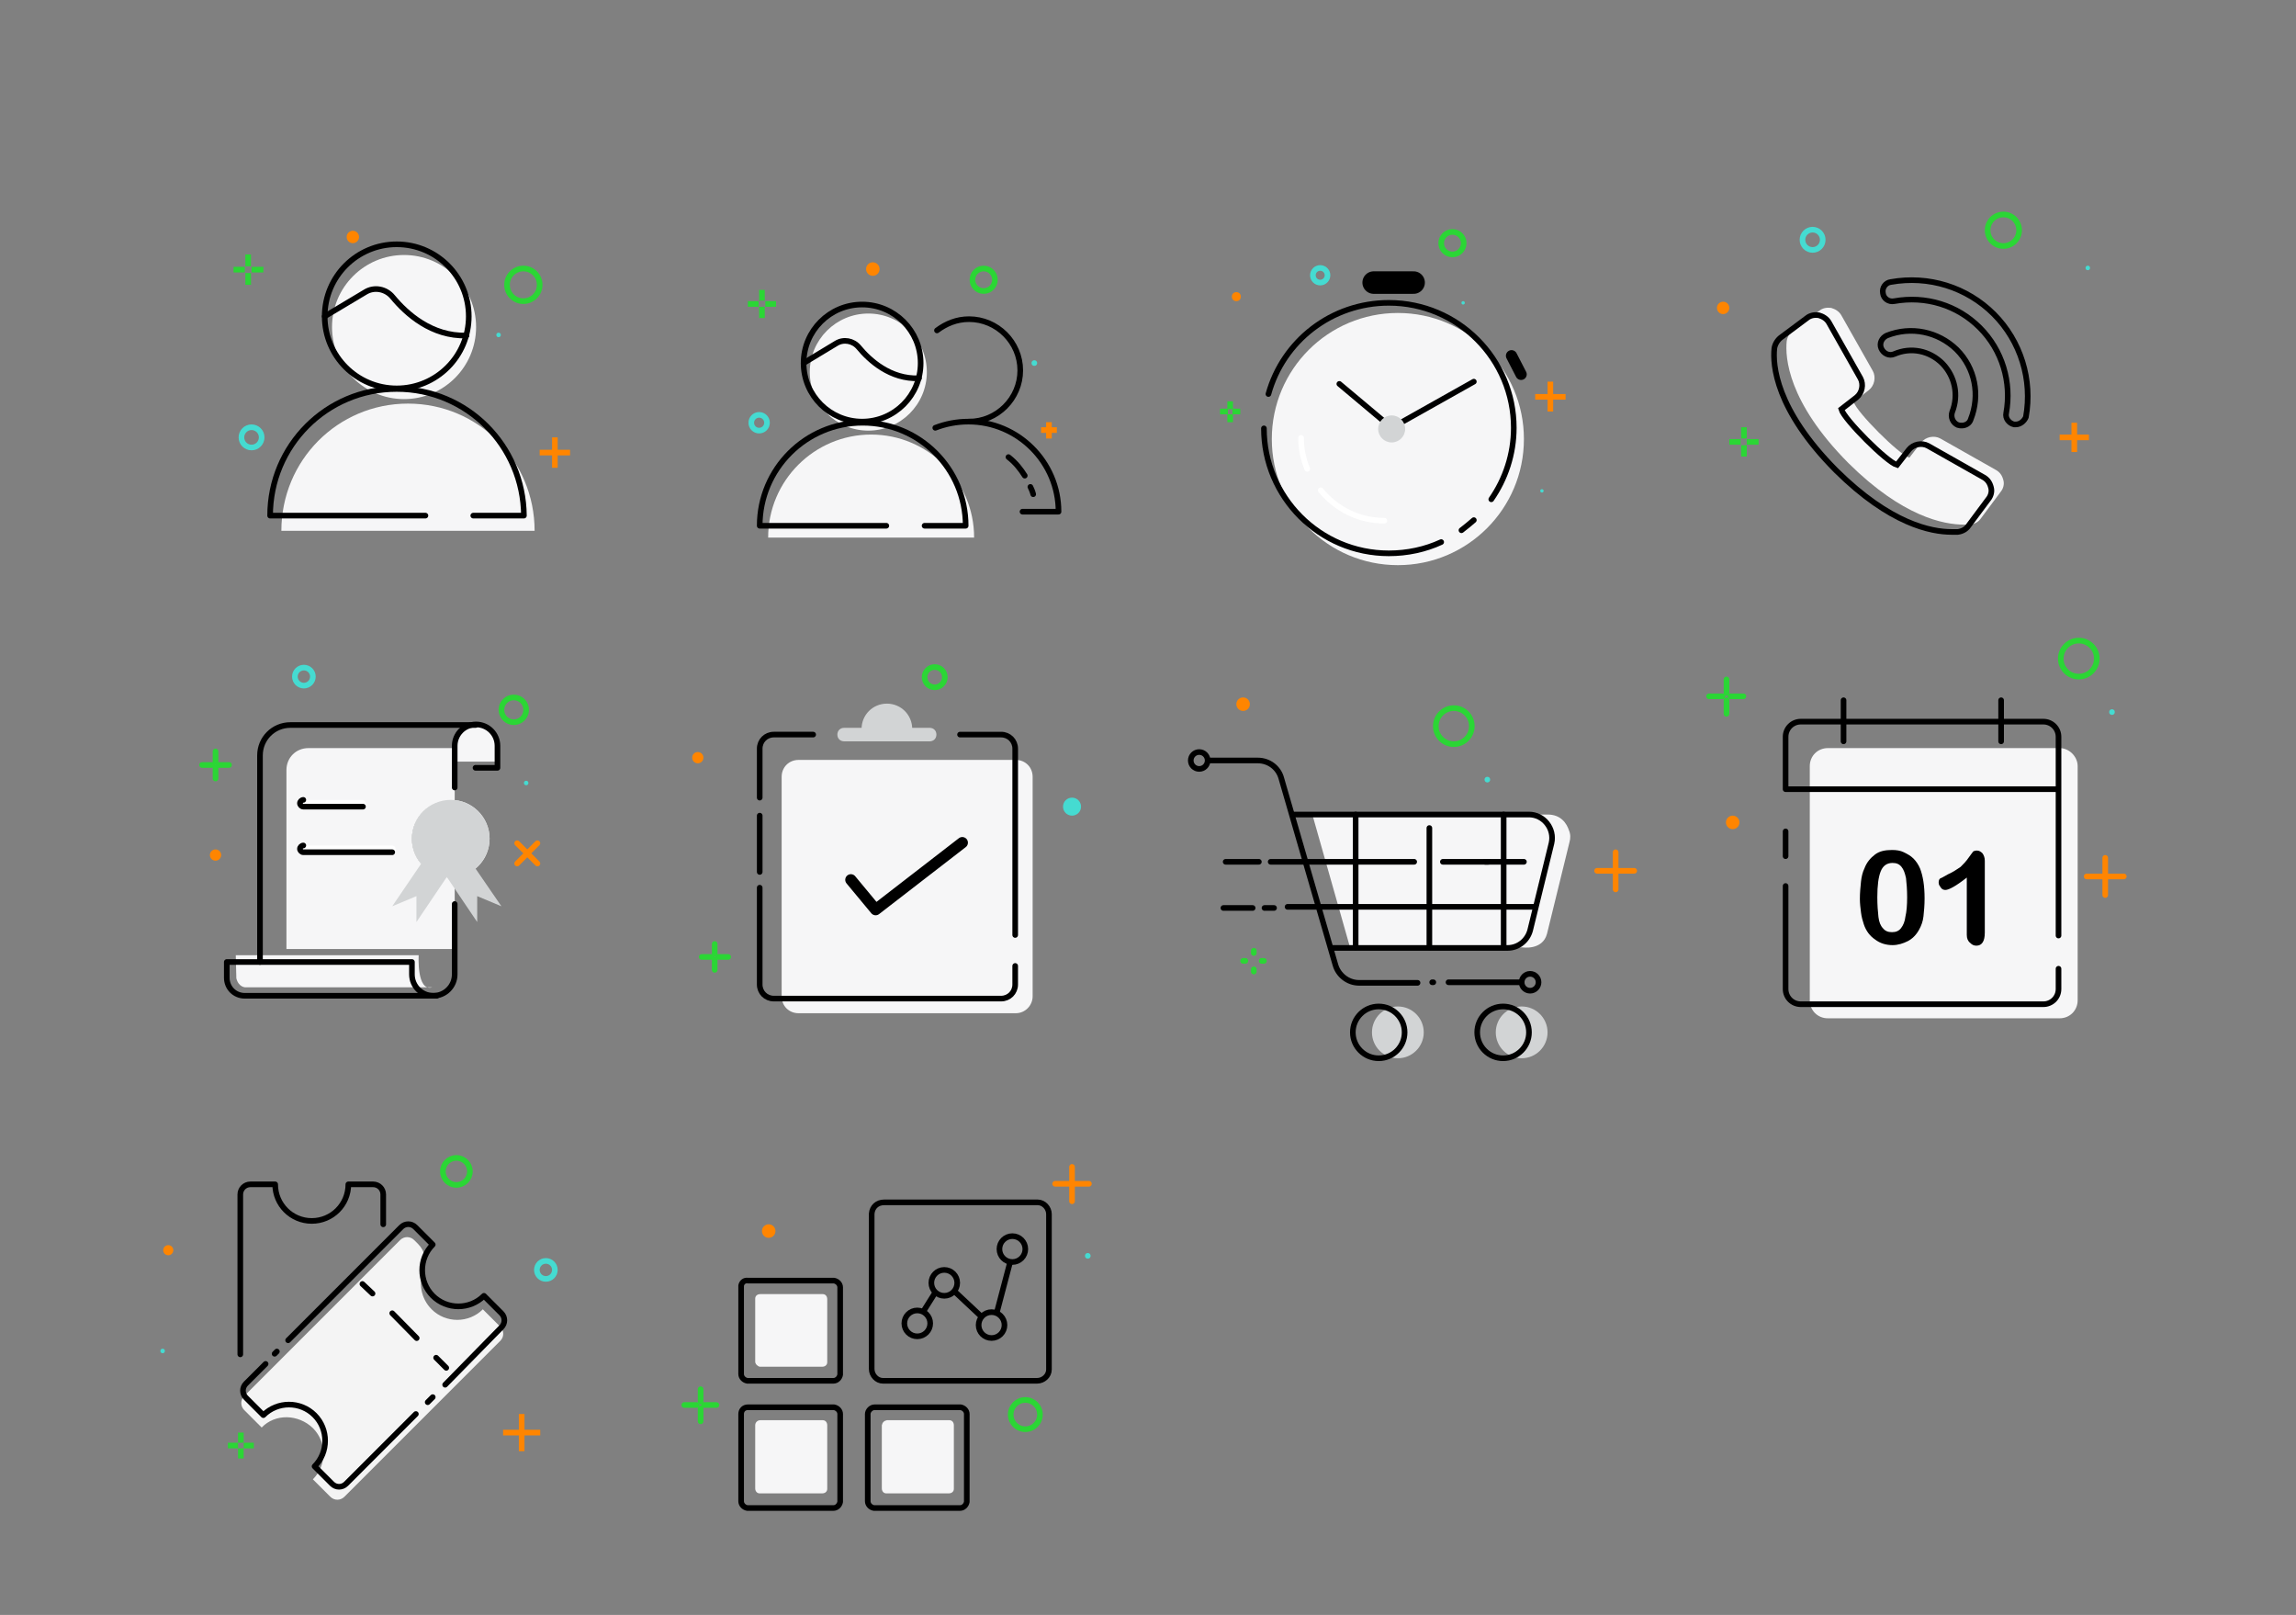 <?xml version="1.0" encoding="utf-8"?>
<!-- Generator: Adobe Illustrator 23.0.1, SVG Export Plug-In . SVG Version: 6.00 Build 0)  -->
<svg version="1.1" id="Layer_1" xmlns="http://www.w3.org/2000/svg" xmlns:xlink="http://www.w3.org/1999/xlink" x="0px" y="0px"
	 width="408px" height="286.9px" viewBox="0 0 408 286.9" style="enable-background:new 0 0 408 286.9;" xml:space="preserve">
<rect x="0" y="0" width="408" height="286.9" fill="#808080" stroke="none"/>
<style type="text/css">
	.st0{fill:#F6F6F7;}
	.st1{fill:none;stroke:#000000;stroke-linecap:round;stroke-linejoin:round;stroke-miterlimit:10;}
	.st2{fill:none;stroke:#2BD635;stroke-miterlimit:10;}
	.st3{fill:none;stroke:#45DBD1;stroke-miterlimit:10;}
	.st4{fill:none;stroke:#FF8500;stroke-miterlimit:10;}
	.st5{fill:#FF8500;}
	.st6{fill:#45DBD1;}
	.st7{fill:none;stroke:#000000;stroke-width:4;stroke-linecap:round;stroke-linejoin:round;stroke-miterlimit:10;}
	.st8{fill:none;stroke:#FFFFFF;stroke-linecap:round;stroke-linejoin:round;stroke-miterlimit:10;}
	.st9{fill:none;stroke:#000000;stroke-width:2;stroke-linecap:round;stroke-linejoin:round;stroke-miterlimit:10;}
	.st10{fill:#D2D4D5;}
	.st11{fill:none;stroke:#000000;stroke-miterlimit:10;}
	.st12{fill:none;stroke:#2BD635;stroke-linecap:round;stroke-linejoin:round;stroke-miterlimit:10;}
	.st13{fill:none;stroke:#45DBD1;stroke-linecap:round;stroke-linejoin:round;stroke-miterlimit:10;}
	.st14{fill:none;stroke:#FF8500;stroke-linecap:round;stroke-linejoin:round;stroke-miterlimit:10;}
	.st15{fill:#FFFFFF;}
	.st16{fill:none;stroke:#4C3A30;stroke-linecap:round;stroke-linejoin:round;stroke-miterlimit:10;}
	.st17{fill:#F4F4F4;}
	.st18{fill:none;stroke:#000000;stroke-linecap:round;stroke-linejoin:round;}
	.st19{fill:none;stroke:#000000;stroke-linecap:round;stroke-linejoin:round;stroke-dasharray:6.198,4.958;}
	.st20{fill:none;stroke:#2BD635;stroke-linecap:round;stroke-linejoin:round;}
	.st21{fill:none;stroke:#FF8500;stroke-linecap:round;stroke-linejoin:round;}
</style>
<g>
	<path class="st0" d="M50,94.3c0-12.5,10-22.6,22.5-22.6S95,81.8,95,94.3"/>
	<circle class="st0" cx="71.8" cy="58.1" r="12.8"/>
	<circle class="st1" cx="70.5" cy="56.2" r="12.8"/>
	<path class="st1" d="M84.1,91.6h9C93,79.2,83,69.1,70.5,69.1S48,79.2,48,91.6h27.6"/>
	<path class="st1" d="M57.7,56.2l7.2-4.3c1.6-1,3.7-0.6,4.9,0.9c2.4,2.9,6.9,7,13.1,6.8"/>
	<circle class="st2" cx="93" cy="50.6" r="2.9"/>
	<circle class="st3" cx="44.7" cy="77.7" r="1.8"/>
	<g>
		<line class="st4" x1="98.6" y1="77.7" x2="98.6" y2="83.1"/>
		<line class="st4" x1="95.9" y1="80.4" x2="101.3" y2="80.4"/>
	</g>
	<g>
		<line class="st2" x1="44.1" y1="45.2" x2="44.1" y2="47.3"/>
		<line class="st2" x1="44.1" y1="48.5" x2="44.1" y2="50.6"/>
		<line class="st2" x1="46.8" y1="47.9" x2="44.7" y2="47.9"/>
		<line class="st2" x1="43.5" y1="47.9" x2="41.5" y2="47.9"/>
	</g>
	<circle class="st5" cx="62.7" cy="42.1" r="1.1"/>
	<circle class="st6" cx="88.6" cy="59.5" r="0.4"/>
</g>
<g>
	<path class="st0" d="M136.5,95.5c0-10.1,8.2-18.3,18.3-18.3s18.3,8.2,18.3,18.3"/>
	<circle class="st0" cx="154.3" cy="66.1" r="10.4"/>
	<g>
		<circle class="st1" cx="153.2" cy="64.5" r="10.4"/>
		<path class="st1" d="M164.3,93.4h7.3c0-10.1-8.2-18.3-18.3-18.3S135,83.3,135,93.4h22.5"/>
		<path class="st1" d="M142.8,64.5l5.8-3.5c1.3-0.8,3-0.5,4,0.7c1.9,2.3,5.6,5.7,10.7,5.5"/>
		<path class="st1" d="M166.5,58.7c1.6-1.2,3.5-2,5.7-2c5,0,9.1,4.1,9.1,9.1s-4.1,9.1-9.1,9.1"/>
		<path class="st1" d="M181.7,90.9h6.4c0-8.8-7.2-16-16-16c-2.1,0-4.1,0.4-5.9,1.1"/>
		<path class="st1" d="M182.1,84.5c-0.7-1.1-1.6-2.3-2.9-3.3"/>
		<path class="st1" d="M183.6,87.8c0,0-0.1-0.5-0.5-1.3"/>
	</g>
	<circle class="st2" cx="174.8" cy="49.7" r="2"/>
	<circle class="st3" cx="134.9" cy="75.1" r="1.4"/>
	<g>
		<line class="st4" x1="186.4" y1="75" x2="186.4" y2="77.9"/>
		<line class="st4" x1="185" y1="76.4" x2="187.8" y2="76.4"/>
	</g>
	<g>
		<line class="st2" x1="135.4" y1="51.5" x2="135.4" y2="53.4"/>
		<line class="st2" x1="135.4" y1="54.5" x2="135.4" y2="56.5"/>
		<line class="st2" x1="137.9" y1="54" x2="136" y2="54"/>
		<line class="st2" x1="134.8" y1="54" x2="132.9" y2="54"/>
	</g>
	<circle class="st5" cx="155.1" cy="47.8" r="1.2"/>
	<circle class="st6" cx="183.8" cy="64.5" r="0.5"/>
</g>
<circle class="st0" cx="248.4" cy="78" r="22.4"/>
<path class="st1" d="M261.9,92.4c-0.7,0.6-1.4,1.2-2.2,1.8"/>
<line class="st7" x1="244.1" y1="50.2" x2="251.2" y2="50.2"/>
<path class="st1" d="M256.1,96.3c-2.8,1.3-6,2-9.3,2c-12.3,0-22.2-10-22.2-22.2"/>
<path class="st1" d="M225.4,70c2.6-9.4,11.2-16.2,21.4-16.2c12.3,0,22.2,10,22.2,22.2c0,4.7-1.5,9.1-4,12.7"/>
<polyline class="st1" points="238,68.2 247.3,76 261.9,67.8 "/>
<path class="st8" d="M232.3,83.3c-0.7-1.7-1.1-3.5-1.1-5.5"/>
<path class="st8" d="M246,92.5c-4.6,0-8.6-2.1-11.3-5.4"/>
<line class="st9" x1="268.6" y1="63.2" x2="270.3" y2="66.5"/>
<circle class="st2" cx="258.1" cy="43.2" r="2"/>
<circle class="st3" cx="234.6" cy="48.9" r="1.3"/>
<g>
	<line class="st4" x1="275.5" y1="67.8" x2="275.5" y2="73.1"/>
	<line class="st4" x1="272.8" y1="70.5" x2="278.2" y2="70.5"/>
</g>
<g>
	<line class="st2" x1="218.6" y1="71.3" x2="218.6" y2="72.7"/>
	<line class="st2" x1="218.6" y1="73.6" x2="218.6" y2="75"/>
	<line class="st2" x1="220.4" y1="73.1" x2="219" y2="73.1"/>
	<line class="st2" x1="218.2" y1="73.1" x2="216.8" y2="73.1"/>
</g>
<circle class="st5" cx="219.7" cy="52.7" r="0.8"/>
<circle class="st6" cx="260" cy="53.8" r="0.3"/>
<circle class="st6" cx="274" cy="87.2" r="0.3"/>
<circle class="st10" cx="247.3" cy="76.2" r="2.4"/>
<g>
	<path class="st0" d="M349,93.2c-3.6,0-10.9-1.4-20.5-10.9l0,0l-0.1-0.1l0,0c-10.7-10.8-11.2-18.7-10.9-21.6
		c0.1-0.7,0.5-1.4,1.1-1.9l4.7-3.5c0.6-0.5,1.4-0.6,2.1-0.5c0.7,0.2,1.4,0.6,1.8,1.3l5.6,9.9c0.6,1.1,0.3,2.6-0.7,3.4l-2.7,2.1l0,0
		c0.5,1.8,8.1,9.4,9.9,9.9l0,0l0,0l2.1-2.7c0.8-1,2.3-1.3,3.4-0.7l9.9,5.6c0.7,0.4,1.1,1,1.3,1.8c0.2,0.7,0,1.5-0.5,2.1l-3.5,4.7
		c-0.4,0.6-1.1,1-1.9,1.1C349.8,93.2,349.5,93.2,349,93.2z M329.3,71.4L329.3,71.4L329.3,71.4z"/>
	<circle class="st2" cx="356" cy="40.9" r="2.8"/>
	<circle class="st3" cx="322.1" cy="42.6" r="1.8"/>
	<g>
		<line class="st4" x1="368.6" y1="75.1" x2="368.6" y2="80.3"/>
		<line class="st4" x1="366" y1="77.7" x2="371.2" y2="77.7"/>
	</g>
	<g>
		<line class="st2" x1="309.9" y1="75.9" x2="309.9" y2="77.9"/>
		<line class="st2" x1="309.9" y1="79.1" x2="309.9" y2="81.1"/>
		<line class="st2" x1="312.5" y1="78.5" x2="310.4" y2="78.5"/>
		<line class="st2" x1="309.3" y1="78.5" x2="307.3" y2="78.5"/>
	</g>
	<circle class="st5" cx="306.2" cy="54.7" r="1.1"/>
	<circle class="st6" cx="371" cy="47.6" r="0.4"/>
	<g>
		<path class="st11" d="M346.8,94.5c-3.6,0-10.9-1.4-20.5-10.9l0,0l-0.1-0.1l0,0c-10.7-10.8-11.2-18.7-10.9-21.6
			c0.1-0.7,0.5-1.4,1.1-1.9l4.7-3.5c0.6-0.5,1.4-0.6,2.1-0.5c0.7,0.2,1.4,0.6,1.8,1.3l5.6,9.9c0.6,1.1,0.3,2.6-0.7,3.4l-2.7,2.1l0,0
			c0.5,1.8,8.1,9.4,9.9,9.9l0,0l0,0l2.1-2.7c0.8-1,2.3-1.3,3.4-0.7l9.9,5.6c0.7,0.4,1.1,1,1.3,1.8c0.2,0.7,0,1.5-0.5,2.1l-3.5,4.7
			c-0.4,0.6-1.1,1-1.9,1.1C347.7,94.5,347.3,94.5,346.8,94.5z M327.1,72.7L327.1,72.7L327.1,72.7z"/>
		<path class="st11" d="M348.6,75.6c-0.2,0-0.4,0-0.7-0.1c-0.9-0.4-1.3-1.4-1-2.3c1.2-3,0.5-6.3-1.7-8.6c-2.3-2.3-5.6-3-8.6-1.7
			c-0.9,0.4-1.9-0.1-2.3-1s0.1-1.9,1-2.3c4.3-1.7,9.1-0.7,12.4,2.5c3.3,3.3,4.2,8.1,2.5,12.4C350,75.2,349.3,75.6,348.6,75.6z"/>
		<path class="st11" d="M358.2,75.4c-0.1,0-0.2,0-0.3,0c-0.9-0.2-1.6-1.1-1.4-2c1-5.5-0.7-11.2-4.7-15.2s-9.6-5.7-15.2-4.7
			c-1,0.2-1.9-0.5-2-1.4c-0.2-1,0.5-1.9,1.4-2c6.7-1.2,13.5,0.9,18.3,5.7s6.9,11.7,5.7,18.3C359.7,74.8,359,75.4,358.2,75.4z"/>
	</g>
</g>
<path class="st0" d="M41.9,169.7h32.5c0,0-0.4,6.5,2.4,5.7H43.6c0,0-1.2,0-1.6-1.6L41.9,169.7L41.9,169.7z"/>
<path class="st1" d="M46.2,170.9h-5.9v2.8c0,1.8,1.4,3.2,3.2,3.2h34.1"/>
<path class="st0" d="M88.4,135.3h-7.6v-2.8c0-2.1,1.7-3.8,3.7-3.8l0,0c2,0,3.7,1.6,3.8,3.7L88.4,135.3z"/>
<circle class="st12" cx="91.3" cy="126.1" r="2.2"/>
<circle class="st13" cx="54" cy="120.2" r="1.6"/>
<g>
	<line class="st14" x1="95.5" y1="149.8" x2="91.9" y2="153.4"/>
	<line class="st14" x1="91.9" y1="149.8" x2="95.5" y2="153.4"/>
</g>
<g>
	<line class="st12" x1="38.3" y1="133.5" x2="38.3" y2="135.4"/>
	<line class="st12" x1="38.3" y1="136.4" x2="38.3" y2="138.3"/>
	<line class="st12" x1="40.7" y1="135.9" x2="38.8" y2="135.9"/>
	<line class="st12" x1="37.7" y1="135.9" x2="35.9" y2="135.9"/>
</g>
<circle class="st5" cx="38.3" cy="151.9" r="1"/>
<circle class="st6" cx="93.5" cy="139.1" r="0.4"/>
<path class="st0" d="M73.2,149c0,3.8,3.1,6.9,6.9,6.9c0.2,0,0.5,0,0.7,0v12.7H50.9v-31.8c0-2.2,1.7-3.9,3.9-3.9h26v9.4
	c-0.2,0-0.5,0-0.7,0C76.3,142.1,73.2,145.2,73.2,149z"/>
<circle class="st0" cx="80.1" cy="149" r="6.9"/>
<path class="st1" d="M80.8,160.6v12.5c0,2.1-1.7,3.8-3.8,3.8l0,0c-2.1,0-3.8-1.7-3.8-3.8v-2.2h-27v-36.7c0-3,2.4-5.4,5.4-5.4h32.9"
	/>
<path class="st1" d="M80.8,139.9v-7.4c0-2.1,1.7-3.8,3.8-3.8l0,0c2.1,0,3.8,1.7,3.8,3.8v3.9h-3.9"/>
<path class="st15" d="M64.5,143.3H53.9c-0.3,0-0.6-0.3-0.6-0.6l0,0c0-0.3,0.3-0.6,0.6-0.6h10.5c0.3,0,0.6,0.3,0.6,0.6l0,0
	C65.1,143,64.8,143.3,64.5,143.3z"/>
<path class="st1" d="M64.5,143.3H53.9c-0.3,0-0.6-0.3-0.6-0.6l0,0c0-0.3,0.3-0.6,0.6-0.6"/>
<path class="st15" d="M69.7,151.4H53.9c-0.3,0-0.6-0.3-0.6-0.6l0,0c0-0.3,0.3-0.6,0.6-0.6h15.8c0.3,0,0.6,0.3,0.6,0.6l0,0
	C70.3,151.1,70.1,151.4,69.7,151.4z"/>
<path class="st1" d="M69.7,151.4H53.9c-0.3,0-0.6-0.3-0.6-0.6l0,0c0-0.3,0.3-0.6,0.6-0.6"/>
<path class="st10" d="M89.1,161l-4.6-6.7C86,153,87,151.1,87,149c0-3.8-3.1-6.9-6.9-6.9s-6.9,3.1-6.9,6.9c0,1.7,0.6,3.3,1.7,4.5
	h-0.1l-5.1,7.5l4.3-1.8v4.6l5.4-8h-0.1c0.1,0,0.1,0,0.2,0h-0.1l5.4,8v-4.6L89.1,161z"/>
<g>
	<path class="st1" d="M135,141.7V133c0-1.4,1.1-2.5,2.5-2.5h7"/>
	<line class="st1" x1="135" y1="154.9" x2="135" y2="144.9"/>
	<path class="st10" d="M165.2,131.7H150c-0.7,0-1.2-0.5-1.2-1.2s0.5-1.2,1.2-1.2h15.2c0.7,0,1.2,0.5,1.2,1.2
		S165.9,131.7,165.2,131.7z"/>
	<path class="st0" d="M183.5,138v39c0,1.6-1.3,3-3,3h-38.6c-1.7,0-3-1.3-3-3v-39c0-1.7,1.3-3,3-3h38.6
		C182.2,135,183.5,136.3,183.5,138z"/>
	<polyline class="st9" points="151.2,156.3 155.6,161.6 171,149.7 	"/>
	<circle class="st12" cx="166.1" cy="120.3" r="1.8"/>
	<circle class="st6" cx="190.5" cy="143.3" r="1.6"/>
	<g>
		<line class="st12" x1="127" y1="167.7" x2="127" y2="169.4"/>
		<line class="st12" x1="127" y1="170.5" x2="127" y2="172.3"/>
		<line class="st12" x1="129.4" y1="170" x2="127.6" y2="170"/>
		<line class="st12" x1="126.5" y1="170" x2="124.7" y2="170"/>
	</g>
	<circle class="st5" cx="124" cy="134.6" r="1"/>
	<path class="st1" d="M180.4,171.6v3.3c0,1.4-1.1,2.5-2.5,2.5h-40.4c-1.4,0-2.5-1.1-2.5-2.5v-17.2"/>
	<path class="st1" d="M170.6,130.5h7.3c1.4,0,2.5,1.1,2.5,2.5v33.1"/>
	<path class="st10" d="M153.1,129.5c0-2.5,2-4.5,4.5-4.5s4.5,2,4.5,4.5"/>
</g>
<g>
	<g>
		<path class="st0" d="M233.2,144.7l6.7,23.6h30.6c0,0,3.6,0.6,4.4-2.4l4-16.3c0.2-0.7,0.2-1.4-0.1-2.1c-0.4-1.2-1.4-2.8-3.8-2.8
			H233.2z"/>
		<g>
			<circle class="st10" cx="248.4" cy="183.4" r="4.6"/>
			<circle class="st10" cx="270.4" cy="183.4" r="4.6"/>
		</g>
		<g>
			<g>
				<circle class="st1" cx="245" cy="183.4" r="4.6"/>
				<circle class="st1" cx="267.1" cy="183.4" r="4.6"/>
				<path class="st1" d="M257.4,174.5h13"/>
				<path class="st1" d="M252.9,174.5"/>
				<path class="st1" d="M257.1,174.5"/>
				<path class="st1" d="M254.5,174.5h0.2"/>
				<path class="st1" d="M214.7,135.1h8.8c2,0,3.7,1.3,4.2,3.2l9.6,33.1c0.5,1.8,2.2,3.2,4.2,3.2h10.4"/>
				<path class="st1" d="M229.8,144.7h41.9c2.6,0,4.6,2.5,4,5.1l-3.8,15.5c-0.5,1.8-2.1,3.1-4,3.1h-31.3"/>
			</g>
			<line class="st1" x1="228.8" y1="161.1" x2="272.8" y2="161.1"/>
			<polyline class="st1" points="263.9,153.1 270.8,153.1 268.8,153.1 			"/>
			<line class="st1" x1="256.4" y1="153.1" x2="264.5" y2="153.1"/>
			<line class="st1" x1="225.8" y1="153.1" x2="251.3" y2="153.1"/>
			<line class="st1" x1="223.7" y1="153.1" x2="217.8" y2="153.1"/>
			<line class="st1" x1="226.4" y1="161.3" x2="224.7" y2="161.3"/>
			<line class="st1" x1="222.6" y1="161.3" x2="217.4" y2="161.3"/>
			<circle class="st1" cx="213.1" cy="135.1" r="1.5"/>
			<circle class="st1" cx="271.9" cy="174.5" r="1.5"/>
			<line class="st1" x1="254" y1="147.1" x2="254" y2="168.3"/>
			<line class="st1" x1="240.9" y1="144.7" x2="240.9" y2="168.3"/>
			<line class="st1" x1="267.2" y1="168.3" x2="267.2" y2="144.7"/>
		</g>
	</g>
	<g>
		<g>
			<g>
				
					<ellipse transform="matrix(0.16 -0.987 0.987 0.16 89.675 363.4)" class="st12" cx="258.4" cy="129" rx="3.2" ry="3.2"/>
				<g>
					<line class="st14" x1="287.1" y1="151.4" x2="287.1" y2="158"/>
					<line class="st14" x1="283.8" y1="154.7" x2="290.4" y2="154.7"/>
				</g>
				<g>
					<line class="st12" x1="224.6" y1="170.7" x2="224.2" y2="170.7"/>
					<line class="st12" x1="221.3" y1="170.7" x2="220.9" y2="170.7"/>
					<line class="st12" x1="222.8" y1="172.6" x2="222.8" y2="172.2"/>
					<line class="st12" x1="222.8" y1="169.3" x2="222.8" y2="168.9"/>
				</g>
				<circle class="st5" cx="220.9" cy="125.1" r="1.2"/>
				<circle class="st6" cx="264.3" cy="138.5" r="0.5"/>
			</g>
		</g>
	</g>
</g>
<g>
	<g>
		<line class="st1" x1="317.3" y1="152.1" x2="317.3" y2="147.7"/>
		<path class="st0" d="M369.2,136.1v41.6c0,1.8-1.4,3.2-3.2,3.2h-41.2c-1.8,0-3.2-1.4-3.2-3.2v-41.6c0-1.8,1.4-3.2,3.2-3.2H366
			C367.7,132.9,369.2,134.4,369.2,136.1z"/>
		<path class="st1" d="M365.8,172.1v3.6c0,1.5-1.2,2.7-2.7,2.7H320c-1.5,0-2.7-1.2-2.7-2.7v-18.3"/>
		<g>
			<path d="M342,159.6c0,1.2-0.1,2.3-0.2,3.2s-0.4,1.7-0.8,2.4c-0.5,0.9-1.2,1.6-2,2s-1.7,0.7-2.7,0.7c-1.1,0-2.2-0.3-3.1-1
				c-0.9-0.6-1.6-1.5-2-2.7c-0.2-0.6-0.4-1.3-0.5-2.1s-0.2-1.6-0.2-2.4c0-1.1,0.1-2.1,0.2-3.1c0.1-0.9,0.3-1.7,0.6-2.3
				c0.4-1.1,1.1-1.9,1.9-2.5s1.8-0.8,3-0.8c0.8,0,1.5,0.1,2.1,0.4c0.6,0.3,1.2,0.6,1.7,1.1s0.9,1.1,1.2,1.8
				C341.7,155.6,342,157.3,342,159.6z M338.9,159.4c0-1.4-0.1-2.5-0.2-3.4c-0.2-0.9-0.4-1.5-0.8-2s-0.9-0.7-1.6-0.7
				c-1,0-1.7,0.5-2.1,1.5s-0.6,2.5-0.6,4.6c0,1.4,0.1,2.6,0.2,3.5s0.4,1.6,0.8,2c0.4,0.5,0.9,0.7,1.6,0.7s1.2-0.2,1.6-0.7
				s0.7-1.2,0.8-2.1C338.8,162,338.9,160.8,338.9,159.4z"/>
			<path d="M349.5,166.1v-10.2c-1.9,1.5-3.2,2.2-3.8,2.2c-0.3,0-0.6-0.1-0.8-0.4c-0.2-0.3-0.4-0.5-0.4-0.9s0.1-0.7,0.4-0.8
				s0.7-0.4,1.3-0.7c0.9-0.4,1.6-0.9,2.2-1.3c0.5-0.5,1-1,1.4-1.6s0.7-0.9,0.8-1.1c0.1-0.1,0.4-0.2,0.7-0.2c0.4,0,0.7,0.2,1,0.5
				c0.2,0.3,0.4,0.7,0.4,1.3v12.8c0,1.5-0.5,2.3-1.5,2.3c-0.5,0-0.8-0.2-1.1-0.5C349.7,167.2,349.5,166.7,349.5,166.1z"/>
		</g>
		<g>
			<circle class="st12" cx="369.4" cy="117" r="3.2"/>
			<g>
				<line class="st14" x1="374.1" y1="152.4" x2="374.1" y2="159"/>
				<line class="st14" x1="370.8" y1="155.7" x2="377.4" y2="155.7"/>
			</g>
			<g>
				<line class="st12" x1="306.8" y1="120.7" x2="306.8" y2="123.1"/>
				<line class="st12" x1="306.8" y1="124.4" x2="306.8" y2="126.8"/>
				<line class="st12" x1="309.8" y1="123.7" x2="307.5" y2="123.7"/>
				<line class="st12" x1="306.1" y1="123.7" x2="303.7" y2="123.7"/>
			</g>
			<circle class="st5" cx="307.9" cy="146.1" r="1.2"/>
			<circle class="st6" cx="375.3" cy="126.5" r="0.5"/>
		</g>
		<path class="st1" d="M365.8,166.2v-35.3c0-1.5-1.2-2.7-2.7-2.7H320c-1.5,0-2.7,1.2-2.7,2.7v9.3h48.5"/>
	</g>
	<line class="st1" x1="327.6" y1="124.4" x2="327.6" y2="131.7"/>
	<line class="st1" x1="355.6" y1="124.4" x2="355.6" y2="131.7"/>
</g>
<g>
	<line class="st16" x1="59.9" y1="240.2" x2="60.3" y2="239.8"/>
	<path class="st17" d="M55.6,253.7c2.5,2.5,2.5,6.6,0,9.1l0,0l3.1,3.1c0.7,0.7,1.8,0.7,2.5,0l27.7-27.7c0.7-0.7,0.7-1.8,0-2.5
		l-3.1-3.1c-2.5,2.5-6.6,2.5-9.1,0c-1.9-1.9-2.4-4.7-1.4-7c0.6-1.6,0.2-3.4-1-4.6l-0.7-0.7c-0.7-0.7-1.8-0.7-2.5,0L43.4,248
		c-0.7,0.7-0.7,1.8,0,2.5l3.1,3.1l0,0C48.9,251.1,53,251.2,55.6,253.7z"/>
	<line class="st1" x1="48.8" y1="240.5" x2="49.2" y2="240.1"/>
	<path class="st1" d="M73.9,251.2l-12.4,12.4c-0.7,0.7-1.8,0.7-2.5,0l-3.1-3.1l0,0c2.5-2.5,2.5-6.6,0-9.1s-6.6-2.5-9.1,0l0,0
		l-3.1-3.1c-0.7-0.7-0.7-1.8,0-2.5l3.5-3.5"/>
	<line class="st1" x1="76.9" y1="248.2" x2="76" y2="249.1"/>
	<path class="st1" d="M51.2,238.1L71.3,218c0.7-0.7,1.8-0.7,2.5,0l3.1,3.1c-2.5,2.5-2.5,6.6,0,9.1s6.6,2.5,9.1,0l3.1,3.1
		c0.7,0.7,0.7,1.8,0,2.5l-10,10.2"/>
	<g>
		<g>
			<line class="st18" x1="64.4" y1="228.1" x2="66.2" y2="229.8"/>
			<line class="st19" x1="69.7" y1="233.3" x2="75.8" y2="239.5"/>
			<line class="st18" x1="77.5" y1="241.2" x2="79.3" y2="243"/>
		</g>
	</g>
	<circle class="st2" cx="81.1" cy="208.1" r="2.4"/>
	<circle class="st3" cx="97" cy="225.6" r="1.6"/>
	<g>
		<line class="st4" x1="92.7" y1="251.2" x2="92.7" y2="257.8"/>
		<line class="st4" x1="89.4" y1="254.5" x2="96" y2="254.5"/>
	</g>
	<g>
		<line class="st2" x1="42.8" y1="254.5" x2="42.8" y2="256.3"/>
		<line class="st2" x1="42.8" y1="257.3" x2="42.8" y2="259.1"/>
		<line class="st2" x1="45.1" y1="256.8" x2="43.3" y2="256.8"/>
		<line class="st2" x1="42.3" y1="256.8" x2="40.5" y2="256.8"/>
	</g>
	<circle class="st5" cx="29.9" cy="222.1" r="0.9"/>
	<circle class="st6" cx="28.9" cy="240" r="0.4"/>
	<path class="st1" d="M42.7,240.6v-28.4c0-1,0.8-1.8,1.8-1.8h4.4c0,3.6,2.9,6.5,6.5,6.5s6.5-2.9,6.5-6.5h4.4c1,0,1.8,0.8,1.8,1.8
		v5.3"/>
</g>
<g>
	<g id="Layer_1-2">
		<circle class="st20" cx="182.2" cy="251.3" r="2.6"/>
		<line class="st21" x1="193.5" y1="210.3" x2="187.5" y2="210.3"/>
		<line class="st21" x1="190.5" y1="207.3" x2="190.5" y2="213.4"/>
		<line class="st20" x1="124.5" y1="246.8" x2="124.5" y2="249"/>
		<line class="st20" x1="124.5" y1="250.2" x2="124.5" y2="252.5"/>
		<line class="st20" x1="127.3" y1="249.6" x2="125.1" y2="249.6"/>
		<line class="st20" x1="123.8" y1="249.6" x2="121.6" y2="249.6"/>
		<circle class="st5" cx="136.6" cy="218.7" r="1.2"/>
		<circle class="st6" cx="193.3" cy="223.1" r="0.5"/>
		<path class="st18" d="M154.9,215.6v27.6c0,1.1,0.9,2.1,2,2.1c0,0,0.1,0,0.1,0h27.3c1.1,0,2.1-0.9,2.1-2c0,0,0-0.1,0-0.1l0,0v-27.5
			c0-1.1-0.9-2.1-2-2.1c0,0-0.1,0-0.1,0h-27.2C155.9,213.6,155,214.4,154.9,215.6z"/>
		<path class="st18" d="M154.2,251.2v15.5c0,0.6,0.5,1.1,1.1,1.2h15.3c0.6,0,1.1-0.5,1.2-1.1l0,0v-15.6c0-0.6-0.5-1.1-1.1-1.2h-15.3
			C154.8,250,154.2,250.6,154.2,251.2z"/>
		<path class="st18" d="M131.7,251.2v15.5c0,0.6,0.5,1.1,1.1,1.2h15.3c0.6,0,1.1-0.5,1.2-1.1l0,0v-15.6c0-0.6-0.5-1.1-1.1-1.2h-15.3
			C132.2,250,131.7,250.5,131.7,251.2z"/>
		<path class="st18" d="M131.7,228.6v15.5c0,0.6,0.5,1.1,1.1,1.2h15.3c0.6,0,1.1-0.5,1.2-1.1l0,0v-15.5c0-0.6-0.5-1.1-1.1-1.2h-15.3
			c-0.6-0.1-1.1,0.3-1.2,0.9C131.7,228.5,131.7,228.5,131.7,228.6z"/>
		<circle class="st11" cx="163" cy="235.1" r="2.3"/>
		<circle class="st11" cx="167.8" cy="227.9" r="2.3"/>
		<circle class="st11" cx="176.2" cy="235.4" r="2.3"/>
		<circle class="st11" cx="179.9" cy="221.9" r="2.3"/>
		<line class="st11" x1="164" y1="233.1" x2="166.2" y2="229.6"/>
		<line class="st11" x1="169.6" y1="229.4" x2="174.4" y2="233.9"/>
		<line class="st11" x1="179.5" y1="224.2" x2="177.1" y2="233.3"/>
		<path class="st0" d="M134.2,253.2v11.2c0,0.5,0.3,0.9,0.8,0.9h11.1c0.5,0,0.9-0.3,0.9-0.8l0,0v-11.3c0-0.5-0.3-0.9-0.8-0.9h-11.1
			C134.6,252.3,134.2,252.7,134.2,253.2z"/>
		<path class="st0" d="M156.7,253.2v11.2c0,0.5,0.3,0.9,0.8,0.9h11.1c0.5,0,0.9-0.3,0.9-0.8l0,0v-11.3c0-0.5-0.3-0.9-0.8-0.9h-11.1
			C157.1,252.4,156.8,252.7,156.7,253.2z"/>
		<path class="st0" d="M134.2,230.7v11.2c0,0.4,0.4,0.8,0.8,0.9h11.1c0.5,0,0.9-0.3,0.9-0.8l0,0v-11.2c0-0.5-0.3-0.9-0.8-0.9h-11.1
			C134.6,229.9,134.2,230.2,134.2,230.7C134.2,230.7,134.2,230.7,134.2,230.7z"/>
	</g>
</g>
</svg>
